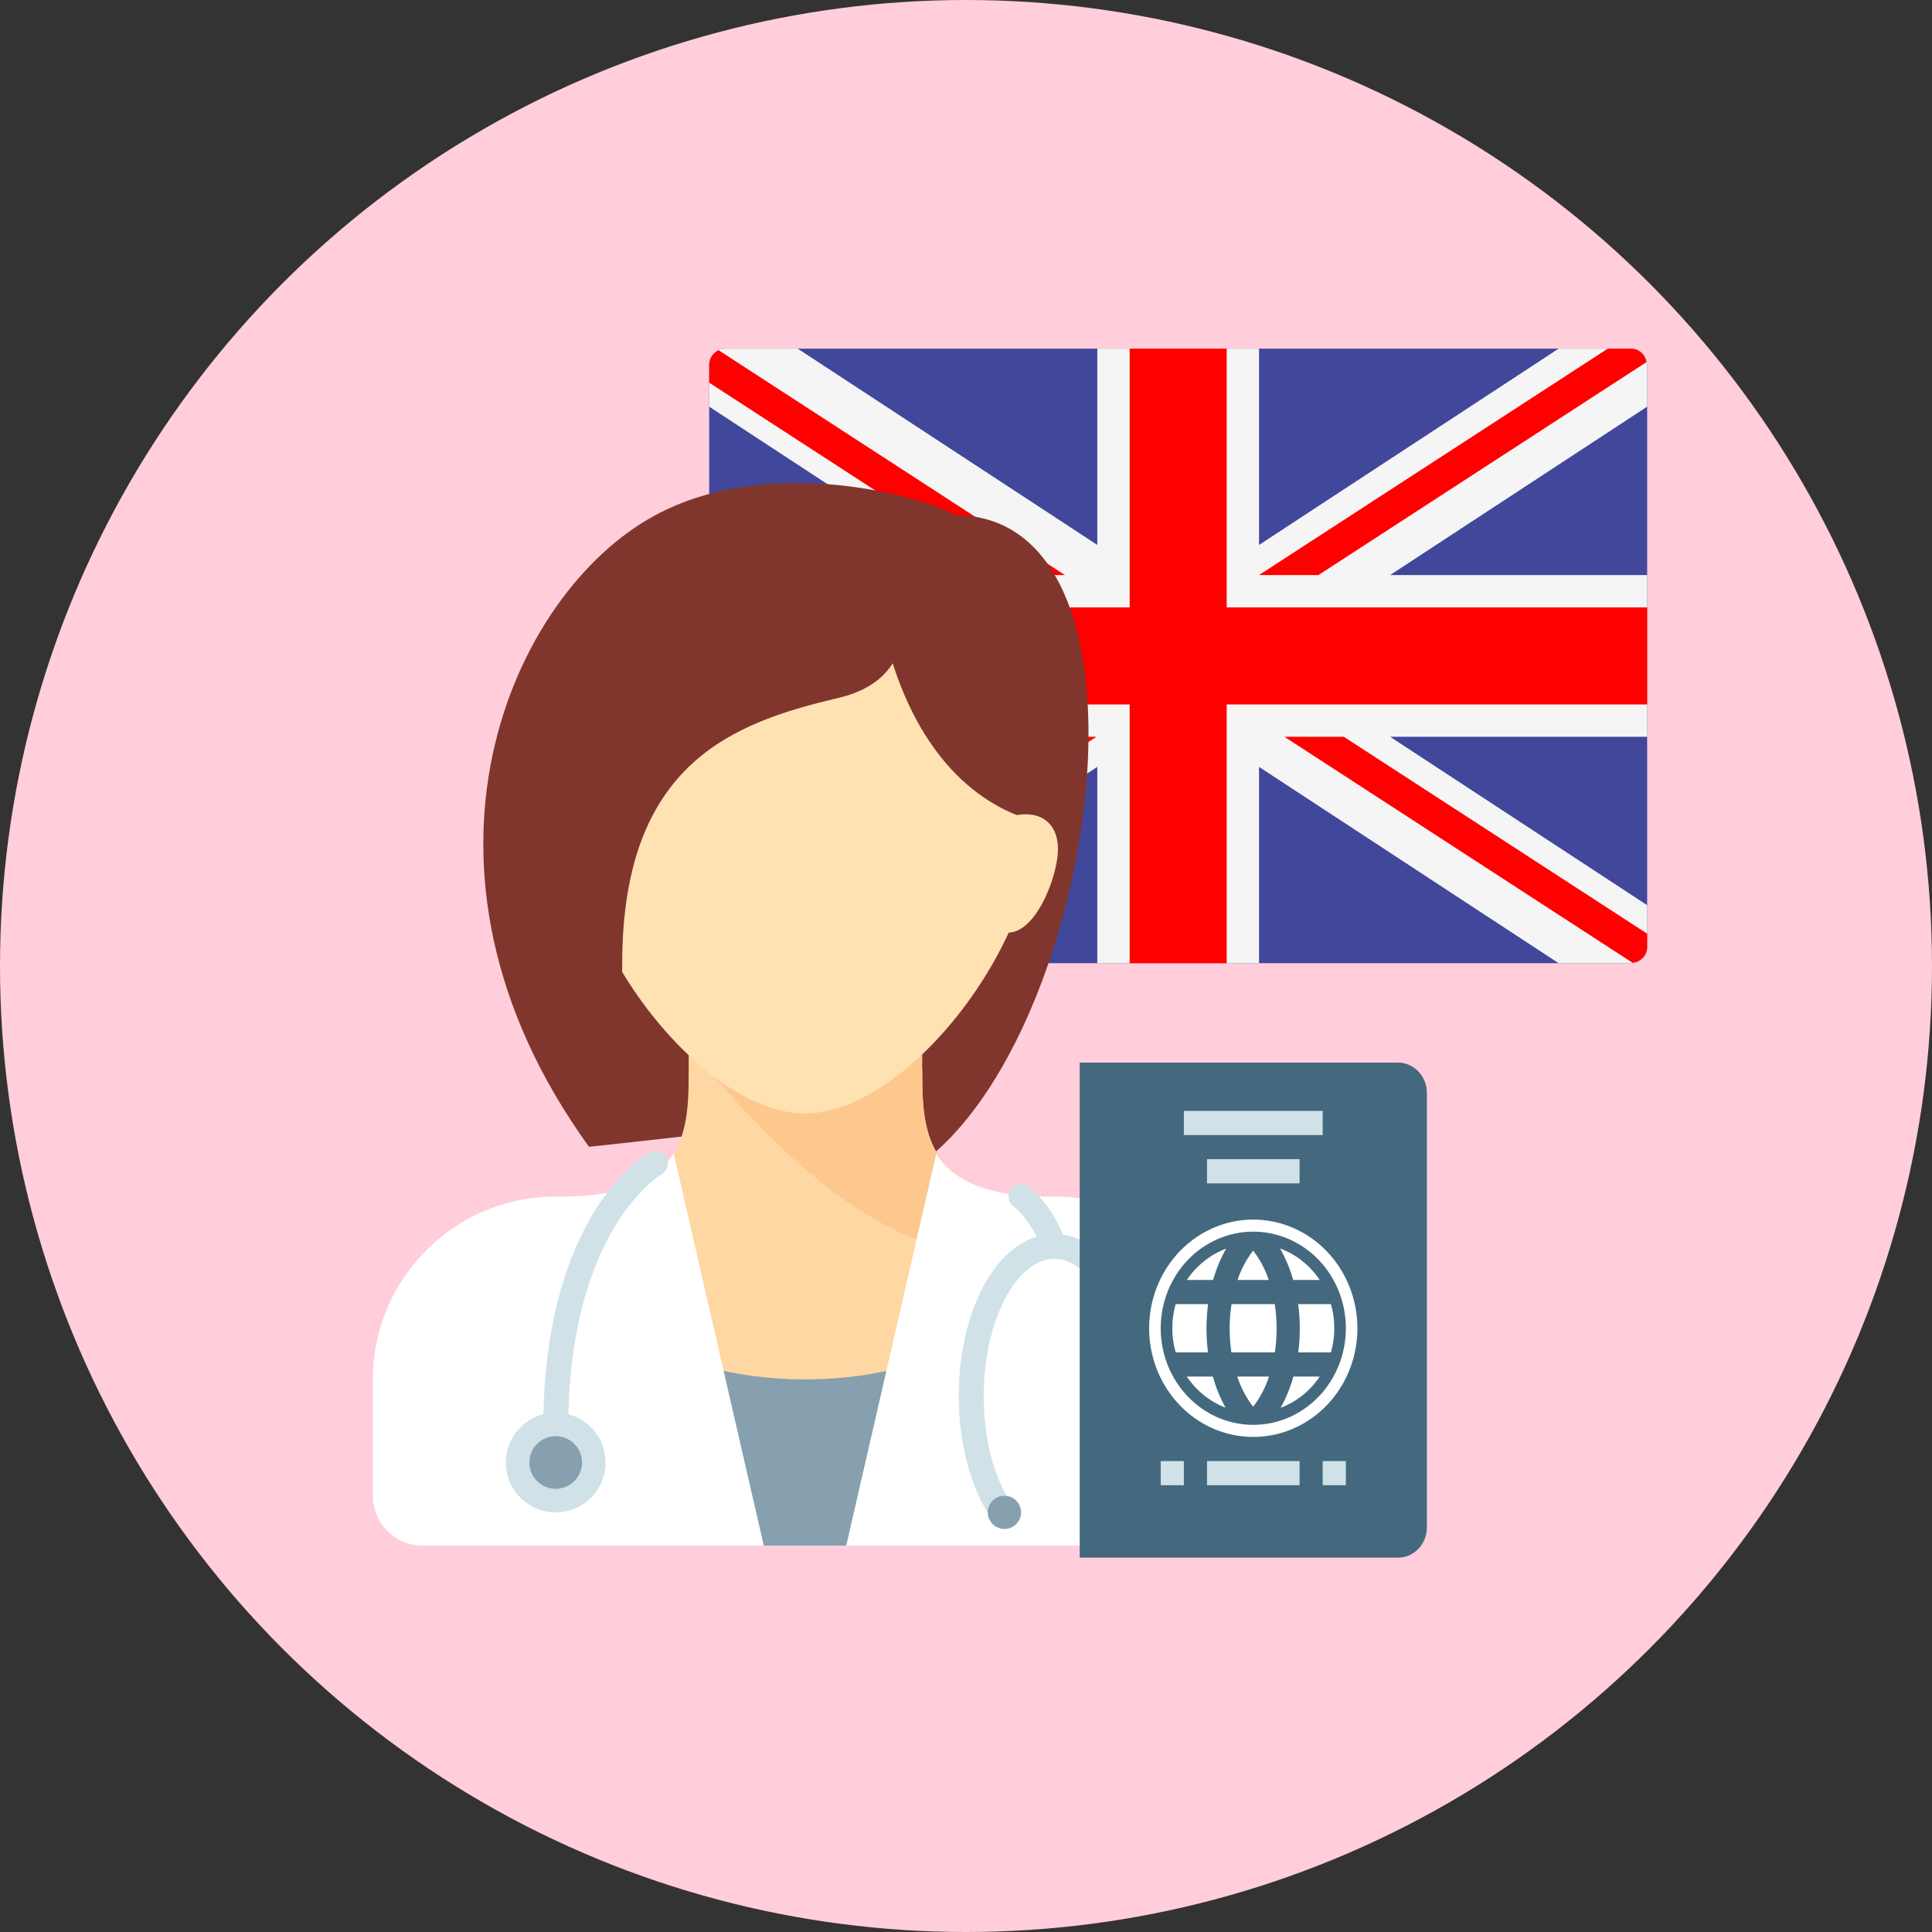 <svg width="120" height="120" viewBox="0 0 120 120" fill="none" xmlns="http://www.w3.org/2000/svg">
<rect x="0" y="0" width="120" height="120" fill="#333333" stroke="none"/>
<circle cx="60" cy="60" r="60" fill="#FFCEDA"/>
<path d="M101.304 59.825H45.053C44.499 59.825 44.049 59.376 44.049 58.821V22.66C44.049 22.105 44.499 21.655 45.053 21.655H101.304C101.859 21.655 102.308 22.105 102.308 22.66V58.821C102.308 59.376 101.859 59.825 101.304 59.825Z" fill="#41479B"/>
<path d="M102.308 22.66C102.308 22.105 101.859 21.655 101.304 21.655H96.81L78.201 33.847V21.655H68.156V33.847L49.547 21.655H45.053C44.499 21.655 44.049 22.105 44.049 22.66V25.258L60.014 35.718H44.049V45.763H60.014L44.049 56.223V58.821C44.049 59.376 44.499 59.825 45.053 59.825H49.547L68.156 47.633V59.825H78.201V47.633L96.81 59.825H101.304C101.859 59.825 102.309 59.376 102.309 58.821V56.223L86.343 45.763H102.308V35.718H86.343L102.308 25.258V22.66Z" fill="#F5F5F5"/>
<path d="M102.308 37.727H76.192V21.655H70.165V37.727H44.049V43.754H70.165V59.825H76.192V43.754H102.308V37.727Z" fill="#FF0000"/>
<path d="M64.412 45.762L44.078 58.961C44.149 59.446 44.549 59.824 45.054 59.824H46.438L68.102 45.762H64.412V45.762Z" fill="#FF0000"/>
<path d="M83.465 45.762H79.775L101.408 59.804C101.912 59.75 102.31 59.338 102.31 58.82V57.994L83.465 45.762Z" fill="#FF0000"/>
<path d="M44.049 23.768L62.457 35.718H66.147L44.634 21.753C44.29 21.913 44.049 22.256 44.049 22.66V23.768Z" fill="#FF0000"/>
<path d="M81.889 35.718L102.272 22.487C102.187 22.018 101.796 21.655 101.302 21.655H99.863L78.199 35.718H81.889Z" fill="#FF0000"/>
<g clip-path="url(#clip0)">
<path d="M59.293 31.996L52.066 71.224L57.228 72.257C68.153 64.256 72.842 31.996 59.293 31.996Z" fill="#80362D"/>
<path d="M59.291 31.996C57.485 30.899 47.95 28.113 40.709 31.996C31.806 36.771 24.02 53.847 36.58 71.224C36.598 71.249 45.871 70.192 45.871 70.192L59.291 31.996Z" fill="#80362D"/>
<path d="M57.284 66.409H57.228V63.998H42.776V66.407C42.776 68.767 42.766 71.332 40.711 72.883V96H50.002C50.002 96 54.867 96 59.293 96V72.847C57.291 71.291 57.284 68.749 57.284 66.409Z" fill="#FFD7A3"/>
<path d="M50.001 85.677C47.781 85.677 45.686 85.383 43.807 84.872V96H58.259V84.19C55.917 85.125 53.074 85.677 50.001 85.677Z" fill="#86A0AF"/>
<path d="M58.258 77.418C58.635 77.52 58.974 77.575 59.291 77.602V72.847C57.288 71.291 57.282 68.748 57.282 66.409L57.281 66.349V63.938L45.87 63.997L42.773 65.03C44.838 67.353 51.161 75.482 58.258 77.418Z" fill="#FDC88E"/>
<path d="M64.452 50.577C64.452 58.844 56.23 69.159 49.999 69.159C43.769 69.159 35.547 58.844 35.547 50.577C35.547 42.31 42.017 39.222 49.999 39.222C57.981 39.222 64.452 42.31 64.452 50.577Z" fill="#FFE1B2"/>
<path d="M52.066 34.06C51.487 34.06 49.603 34.712 48.064 35.283L47.937 35.093C47.937 35.093 47.725 35.26 47.357 35.549C46.501 35.874 45.873 36.125 45.873 36.125L46.114 36.528C42.196 39.615 33.256 46.677 32.453 47.481C31.42 48.513 38.646 74.851 38.646 59.868C38.646 47.352 45.6 44.873 52.066 43.351C54.991 42.663 55.852 40.943 56.196 39.222C56.54 37.502 53.099 34.06 52.066 34.06Z" fill="#80362D"/>
<path d="M55.162 40.255C57.055 47.051 60.84 50.126 64.389 51.029C66.333 51.524 65.486 45.416 65.486 45.416C65.486 45.416 62.733 38.362 62.389 38.19C62.044 38.018 59.292 31.996 59.292 31.996L53.098 37.158L55.162 40.255Z" fill="#80362D"/>
<path d="M41.843 71.647C40.876 73.217 38.905 74.322 34.86 74.322H34.516C28.244 74.322 23.16 79.406 23.16 85.677V92.903C23.16 94.614 24.547 96 26.257 96H47.44L41.843 71.647Z" fill="white"/>
<path d="M58.158 71.647C59.125 73.217 61.096 74.322 65.141 74.322H65.485C71.757 74.322 76.841 79.406 76.841 85.677V92.903C76.841 94.614 75.454 96 73.744 96H52.56L58.158 71.647Z" fill="white"/>
<path d="M34.515 93.935C36.225 93.935 37.612 92.549 37.612 90.838C37.612 89.128 36.225 87.741 34.515 87.741C32.804 87.741 31.418 89.128 31.418 90.838C31.418 92.549 32.804 93.935 34.515 93.935Z" fill="#D0E2E7"/>
<path d="M69.365 94.374L68.089 93.496C69.223 91.846 69.874 89.372 69.874 86.709C69.874 82.092 67.865 78.192 65.487 78.192C63.108 78.192 61.099 82.092 61.099 86.709C61.099 89.372 61.75 91.846 62.884 93.496L61.608 94.374C60.301 92.472 59.551 89.678 59.551 86.709C59.551 81.065 62.158 76.644 65.487 76.644C68.815 76.644 71.422 81.065 71.422 86.709C71.422 89.678 70.672 92.472 69.365 94.374Z" fill="#D0E2E7"/>
<path d="M62.388 94.968C62.958 94.968 63.42 94.506 63.42 93.936C63.42 93.365 62.958 92.903 62.388 92.903C61.818 92.903 61.355 93.365 61.355 93.936C61.355 94.506 61.818 94.968 62.388 94.968Z" fill="#86A0AF"/>
<path d="M68.583 94.968C69.153 94.968 69.615 94.506 69.615 93.936C69.615 93.365 69.153 92.903 68.583 92.903C68.013 92.903 67.551 93.365 67.551 93.936C67.551 94.506 68.013 94.968 68.583 94.968Z" fill="#86A0AF"/>
<path d="M34.516 89.547C34.089 89.547 33.742 89.201 33.742 88.773C33.742 75.395 40.065 71.729 40.334 71.579C40.709 71.371 41.179 71.506 41.387 71.88C41.594 72.253 41.461 72.722 41.09 72.931C41.014 72.975 35.291 76.409 35.291 88.773C35.291 89.201 34.944 89.547 34.516 89.547Z" fill="#D0E2E7"/>
<path d="M34.515 92.473C35.418 92.473 36.15 91.741 36.15 90.839C36.15 89.936 35.418 89.204 34.515 89.204C33.613 89.204 32.881 89.936 32.881 90.839C32.881 91.741 33.613 92.473 34.515 92.473Z" fill="#86A0AF"/>
<path d="M65.484 78.193C65.164 78.193 64.866 77.994 64.753 77.676C64.081 75.77 62.986 74.964 62.975 74.956C62.624 74.711 62.539 74.228 62.785 73.878C63.03 73.528 63.512 73.443 63.863 73.688C63.924 73.73 65.367 74.761 66.214 77.161C66.356 77.564 66.144 78.007 65.741 78.149C65.656 78.179 65.569 78.193 65.484 78.193Z" fill="#D0E2E7"/>
<path d="M62.916 50.672C64.605 50.285 65.712 51.112 65.712 52.737C65.712 54.888 63.44 60.157 61.052 56.866C58.664 53.576 62.916 50.672 62.916 50.672Z" fill="#FFE1B2"/>
</g>
<path d="M67.062 66H86.828C87.305 66 87.762 66.198 88.099 66.549C88.436 66.901 88.625 67.378 88.625 67.875V94.875C88.625 95.372 88.436 95.849 88.099 96.201C87.762 96.552 87.305 96.75 86.828 96.75H67.062V66Z" fill="#44697E"/>
<path d="M73.531 69H82.156V70.5H73.531V69Z" fill="#D0E2E7"/>
<path d="M74.969 90.75H80.719V92.25H74.969V90.75Z" fill="#D0E2E7"/>
<path d="M74.969 72H80.719V73.5H74.969V72Z" fill="#D0E2E7"/>
<path d="M82.156 90.75H83.594V92.25H82.156V90.75Z" fill="#D0E2E7"/>
<path d="M72.094 90.75H73.531V92.25H72.094V90.75Z" fill="#D0E2E7"/>
<path d="M73.717 85.5C74.31 86.387 75.15 87.062 76.124 87.434C75.784 86.826 75.519 86.176 75.333 85.5H73.717Z" fill="white"/>
<path d="M73.717 79.501H75.347C75.539 78.818 75.812 78.164 76.161 77.553C75.172 77.922 74.318 78.602 73.717 79.501Z" fill="white"/>
<path d="M74.937 82.525C74.937 82.015 74.97 81.505 75.037 81H73.022C72.743 81.979 72.743 83.021 73.022 84H75.03C74.968 83.511 74.937 83.019 74.937 82.525Z" fill="white"/>
<path d="M77.835 87.376C78.266 86.815 78.6 86.18 78.822 85.5H76.848C77.07 86.18 77.404 86.815 77.835 87.376Z" fill="white"/>
<path d="M77.835 77.675C77.415 78.221 77.087 78.838 76.865 79.5H78.805C78.583 78.838 78.256 78.221 77.835 77.675Z" fill="white"/>
<path d="M82.667 81H80.633C80.764 81.995 80.766 83.004 80.639 84H82.667C82.946 83.021 82.946 81.979 82.667 81Z" fill="white"/>
<path d="M79.539 87.443C80.522 87.073 81.372 86.394 81.97 85.5H80.335C80.148 86.18 79.881 86.832 79.539 87.443Z" fill="white"/>
<path d="M81.97 79.5C81.364 78.594 80.501 77.909 79.502 77.543C79.853 78.156 80.128 78.814 80.321 79.5H81.97Z" fill="white"/>
<path d="M76.493 81C76.338 81.993 76.336 83.006 76.486 84H79.184C79.334 83.006 79.331 81.993 79.176 81H76.493Z" fill="white"/>
<path d="M77.844 75.75C76.564 75.75 75.314 76.146 74.25 76.888C73.186 77.629 72.357 78.683 71.867 79.917C71.378 81.15 71.25 82.507 71.499 83.817C71.749 85.126 72.365 86.329 73.27 87.273C74.174 88.217 75.327 88.86 76.582 89.12C77.837 89.381 79.137 89.247 80.319 88.736C81.501 88.225 82.511 87.36 83.222 86.25C83.933 85.14 84.312 83.835 84.312 82.5C84.311 80.71 83.628 78.995 82.416 77.729C81.203 76.464 79.559 75.752 77.844 75.75ZM77.844 88.5C76.707 88.5 75.595 88.148 74.649 87.489C73.704 86.829 72.967 85.892 72.531 84.796C72.096 83.7 71.982 82.493 72.204 81.329C72.426 80.166 72.974 79.097 73.778 78.257C74.582 77.418 75.607 76.847 76.722 76.615C77.837 76.384 78.993 76.503 80.044 76.957C81.095 77.411 81.993 78.18 82.625 79.167C83.257 80.153 83.594 81.313 83.594 82.5C83.594 84.091 82.988 85.617 81.91 86.743C80.831 87.868 79.369 88.5 77.844 88.5Z" fill="white"/>
<defs>
<clipPath id="clip0">
<rect x="17" y="30" width="66" height="66" fill="white"/>
</clipPath>
</defs>
</svg>
